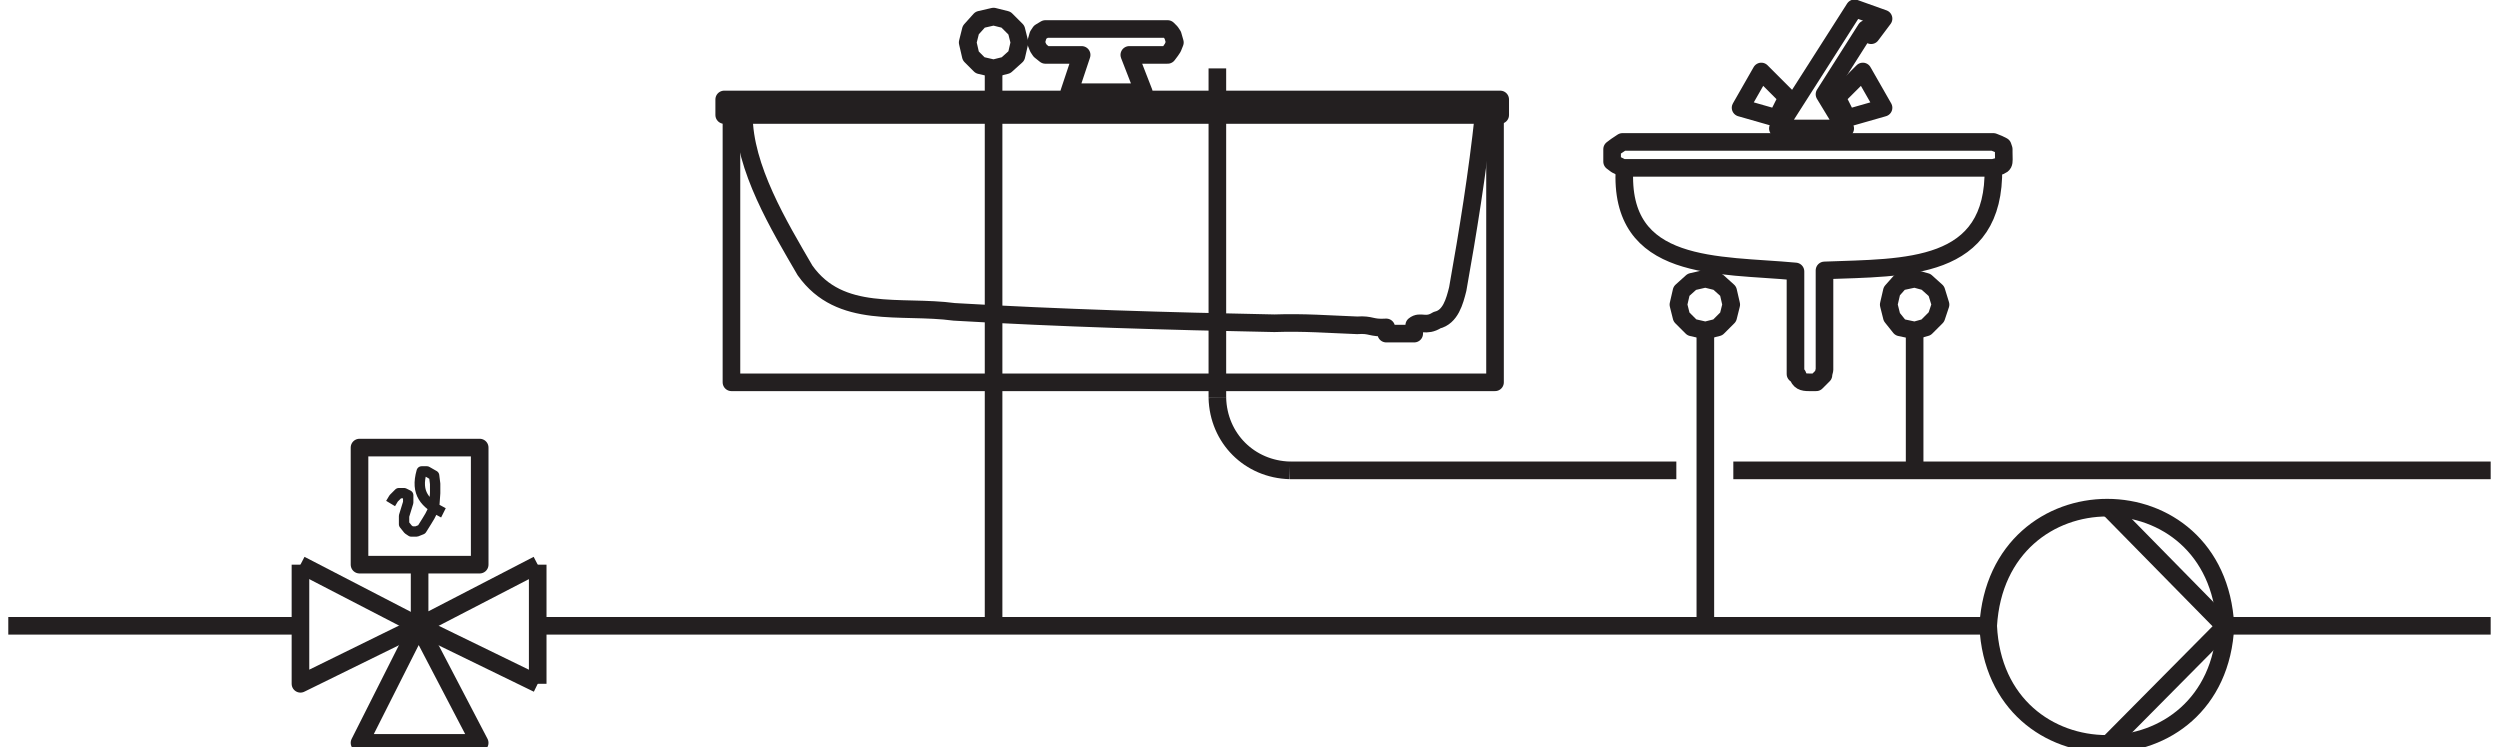 <?xml version="1.0" encoding="UTF-8"?>

<svg version="1.1" baseProfile="tiny" width="174" height="52" viewBox="9466 15761 2413 727" preserveAspectRatio="xMinYMin slice" fill-rule="evenodd" stroke-width="28.222" stroke-linejoin="round" xmlns="http://www.w3.org/2000/svg" xmlns:ooo="http://xml.openoffice.org/svg/export" xmlns:xlink="http://www.w3.org/1999/xlink" xml:space="preserve">
 <g class="com.sun.star.drawing.ClosedBezierShape">
  <g id="id3">
   <path fill="none" stroke="rgb(35,31,32)" stroke-width="17" stroke-linejoin="round" d="M 11390,15923 C 11402,15920 11400,15920 11400,15908 L 11400,15905 11399,15902 11395,15900 11390,15898 11032,15898 11029,15900 11026,15902 11022,15905 11022,15917 11026,15920 11032,15923 11390,15923 Z"/>
  </g>
 </g>
 <g class="com.sun.star.drawing.PolyPolygonShape">
  <g id="id4">
   <path fill="none" stroke="rgb(35,31,32)" stroke-width="17" stroke-linejoin="round" d="M 11137,16055 L 11134,16042 11124,16033 11112,16030 11099,16033 11089,16042 11086,16055 11089,16067 11099,16077 11112,16080 11124,16077 11134,16067 11137,16055 Z"/>
  </g>
 </g>
 <g class="com.sun.star.drawing.OpenBezierShape">
  <g id="id5">
   <path fill="none" stroke="rgb(35,31,32)" stroke-width="17" stroke-linejoin="round" d="M 11034,15923 C 11028,16024 11125,16016 11199,16023 L 11199,16122 11201,16123 C 11203,16129 11206,16130 11212,16130 L 11219,16130 11226,16123 11226,16122 11227,16118 11227,16022 C 11305,16019 11392,16023 11390,15923"/>
  </g>
 </g>
 <g class="com.sun.star.drawing.ClosedBezierShape">
  <g id="id6">
   <path fill="none" stroke="rgb(35,31,32)" stroke-width="17" stroke-linejoin="round" d="M 11385,16365 C 11394,16213 11606,16213 11614,16365 11607,16517 11392,16517 11385,16365 Z"/>
  </g>
 </g>
 <g class="com.sun.star.drawing.LineShape">
  <g id="id7">
   <path fill="none" stroke="rgb(35,31,32)" stroke-width="17" stroke-linejoin="round" d="M 11614,16365 L 11501,16479"/>
  </g>
 </g>
 <g class="com.sun.star.drawing.LineShape">
  <g id="id8">
   <path fill="none" stroke="rgb(35,31,32)" stroke-width="17" stroke-linejoin="round" d="M 9985,16421 L 9985,16306"/>
  </g>
 </g>
 <g class="com.sun.star.drawing.PolyLineShape">
  <g id="id9">
   <path fill="none" stroke="rgb(35,31,32)" stroke-width="17" stroke-linejoin="round" d="M 9756,16306 L 9756,16421 9870,16365 9985,16421"/>
  </g>
 </g>
 <g class="com.sun.star.drawing.PolyPolygonShape">
  <g id="id10">
   <path fill="none" stroke="rgb(35,31,32)" stroke-width="17" stroke-linejoin="round" d="M 9813,16478 L 9870,16365 9929,16478 9813,16478 Z"/>
  </g>
 </g>
 <g class="com.sun.star.drawing.PolyPolygonShape">
  <g id="id11">
   <path fill="none" stroke="rgb(35,31,32)" stroke-width="17" stroke-linejoin="round" d="M 9929,16306 L 9813,16306 9813,16193 9929,16193 9929,16306 Z"/>
  </g>
 </g>
 <g class="com.sun.star.drawing.LineShape">
  <g id="id12">
   <path fill="none" stroke="rgb(35,31,32)" stroke-width="17" stroke-linejoin="round" d="M 9813,16306 L 9813,16306 Z"/>
  </g>
 </g>
 <g class="com.sun.star.drawing.LineShape">
  <g id="id13">
   <path fill="none" stroke="rgb(35,31,32)" stroke-width="17" stroke-linejoin="round" d="M 9756,16306 L 9870,16365"/>
  </g>
 </g>
 <g class="com.sun.star.drawing.OpenBezierShape">
  <g id="id14">
   <path fill="none" stroke="rgb(35,31,32)" stroke-width="10" stroke-linejoin="round" d="M 9843,16247 L 9846,16242 9851,16237 9856,16237 9860,16239 9860,16246 9856,16259 9856,16267 9860,16272 9863,16274 9868,16274 9873,16272 9878,16264 9881,16259 9885,16251 9886,16237 9886,16228 9885,16220 9878,16216 9873,16216 C 9867,16237 9876,16247 9894,16256"/>
  </g>
 </g>
 <g class="com.sun.star.drawing.PolyLineShape">
  <g id="id15">
   <path fill="none" stroke="rgb(35,31,32)" stroke-width="17" stroke-linejoin="round" d="M 9871,16306 L 9871,16365 9985,16306"/>
  </g>
 </g>
 <g class="com.sun.star.drawing.LineShape">
  <g id="id16">
   <path fill="none" stroke="rgb(35,31,32)" stroke-width="17" stroke-linejoin="round" d="M 11500,16250 L 11613,16365"/>
  </g>
 </g>
 <g class="com.sun.star.drawing.OpenBezierShape">
  <g id="id17">
   <path fill="none" stroke="rgb(35,31,32)" stroke-width="17" stroke-linejoin="round" d="M 10184,15872 C 10184,15923 10218,15979 10243,16022 10277,16070 10335,16055 10387,16062 10490,16068 10593,16071 10696,16073 10725,16072 10749,16074 10776,16075 10790,16074 10789,16078 10804,16077 L 10804,16083 10831,16083 10831,16075 C 10837,16070 10842,16077 10853,16070 10866,16067 10870,16052 10873,16040 10883,15984 10892,15928 10898,15872"/>
  </g>
 </g>
 <g class="com.sun.star.drawing.PolyLineShape">
  <g id="id18">
   <path fill="none" stroke="rgb(35,31,32)" stroke-width="17" stroke-linejoin="round" d="M 10172,15872 L 10172,16130 10909,16130 10909,15872"/>
  </g>
 </g>
 <g class="com.sun.star.drawing.PolyPolygonShape">
  <g id="id19">
   <path fill="none" stroke="rgb(35,31,32)" stroke-width="17" stroke-linejoin="round" d="M 10570,15850 L 10556,15814 10593,15814 10596,15810 10598,15807 10600,15802 10598,15795 10596,15792 10593,15789 10475,15789 10470,15792 10468,15795 10466,15802 10468,15807 10470,15810 10475,15814 10510,15814 10498,15850 10570,15850 Z"/>
  </g>
 </g>
 <g class="com.sun.star.drawing.PolyPolygonShape">
  <g id="id20">
   <path fill="none" stroke="rgb(35,31,32)" stroke-width="17" stroke-linejoin="round" d="M 10165,15872 L 10914,15872 10914,15857 10165,15857 10165,15872 Z"/>
  </g>
 </g>
 <g class="com.sun.star.drawing.LineShape">
  <g id="id21">
   <path fill="none" stroke="rgb(35,31,32)" stroke-width="17" stroke-linejoin="round" d="M 10914,15872 L 10914,15872 Z"/>
  </g>
 </g>
 <g class="com.sun.star.drawing.PolyPolygonShape">
  <g id="id22">
   <path fill="none" stroke="rgb(35,31,32)" stroke-width="17" stroke-linejoin="round" d="M 10450,15802 L 10447,15790 10437,15780 10425,15777 10412,15780 10403,15790 10400,15802 10403,15815 10412,15824 10425,15827 10437,15824 10447,15815 10450,15802 Z"/>
  </g>
 </g>
 <g class="com.sun.star.drawing.PolyPolygonShape">
  <g id="id23">
   <path fill="none" stroke="rgb(35,31,32)" stroke-width="17" stroke-linejoin="round" d="M 11339,16055 L 11335,16042 11325,16033 11314,16030 11300,16033 11292,16042 11289,16055 11292,16067 11300,16077 11314,16080 11325,16077 11335,16067 11339,16055 Z"/>
  </g>
 </g>
 <g class="com.sun.star.drawing.PolyPolygonShape">
  <g id="id24">
   <path fill="none" stroke="rgb(35,31,32)" stroke-width="17" stroke-linejoin="round" d="M 11182,15885 L 11247,15885 11227,15852 11267,15789 11272,15795 11284,15779 11256,15769 11182,15885 Z"/>
  </g>
 </g>
 <g class="com.sun.star.drawing.PolyPolygonShape">
  <g id="id25">
   <path fill="none" stroke="rgb(35,31,32)" stroke-width="17" stroke-linejoin="round" d="M 11166,15830 L 11191,15855 11181,15875 11146,15865 11166,15830 Z"/>
  </g>
 </g>
 <g class="com.sun.star.drawing.PolyPolygonShape">
  <g id="id26">
   <path fill="none" stroke="rgb(35,31,32)" stroke-width="17" stroke-linejoin="round" d="M 11264,15830 L 11239,15855 11249,15875 11284,15865 11264,15830 Z"/>
  </g>
 </g>
 <g class="com.sun.star.drawing.LineShape">
  <g id="id27">
   <path fill="none" stroke="rgb(35,31,32)" stroke-width="17" stroke-linejoin="round" d="M 9985,16365 L 11385,16365"/>
  </g>
 </g>
 <g class="com.sun.star.drawing.LineShape">
  <g id="id28">
   <path fill="none" stroke="rgb(35,31,32)" stroke-width="17" stroke-linejoin="round" d="M 11112,16080 L 11112,16365"/>
  </g>
 </g>
 <g class="com.sun.star.drawing.LineShape">
  <g id="id29">
   <path fill="none" stroke="rgb(35,31,32)" stroke-width="17" stroke-linejoin="round" d="M 10425,15827 L 10425,16365"/>
  </g>
 </g>
 <g class="com.sun.star.drawing.LineShape">
  <g id="id30">
   <path fill="none" stroke="rgb(35,31,32)" stroke-width="17" stroke-linejoin="round" d="M 9757,16365 L 9474,16365"/>
  </g>
 </g>
 <g class="com.sun.star.drawing.LineShape">
  <g id="id31">
   <path fill="none" stroke="rgb(35,31,32)" stroke-width="17" stroke-linejoin="round" d="M 10641,15827 L 10641,16145"/>
  </g>
 </g>
 <g class="com.sun.star.drawing.LineShape">
  <g id="id32">
   <path fill="none" stroke="rgb(35,31,32)" stroke-width="17" stroke-linejoin="round" d="M 10711,16215 L 11084,16215"/>
  </g>
 </g>
 <g class="com.sun.star.drawing.LineShape">
  <g id="id33">
   <path fill="none" stroke="rgb(35,31,32)" stroke-width="17" stroke-linejoin="round" d="M 11314,16080 L 11314,16215"/>
  </g>
 </g>
 <g class="com.sun.star.drawing.LineShape">
  <g id="id34">
   <path fill="none" stroke="rgb(35,31,32)" stroke-width="17" stroke-linejoin="round" d="M 11314,16215 L 11314,16215 Z"/>
  </g>
 </g>
 <g class="com.sun.star.drawing.LineShape">
  <g id="id35">
   <path fill="none" stroke="rgb(35,31,32)" stroke-width="17" stroke-linejoin="round" d="M 11870,16215 L 11139,16215"/>
  </g>
 </g>
 <g class="com.sun.star.drawing.LineShape">
  <g id="id36">
   <path fill="none" stroke="rgb(35,31,32)" stroke-width="17" stroke-linejoin="round" d="M 11612,16365 L 11870,16365"/>
  </g>
 </g>
 <g class="com.sun.star.drawing.OpenBezierShape">
  <g id="id37">
   <path fill="none" stroke="rgb(35,31,32)" stroke-width="17" stroke-linejoin="round" d="M 10641,16145 C 10642,16184 10672,16214 10711,16215"/>
  </g>
 </g>
</svg>